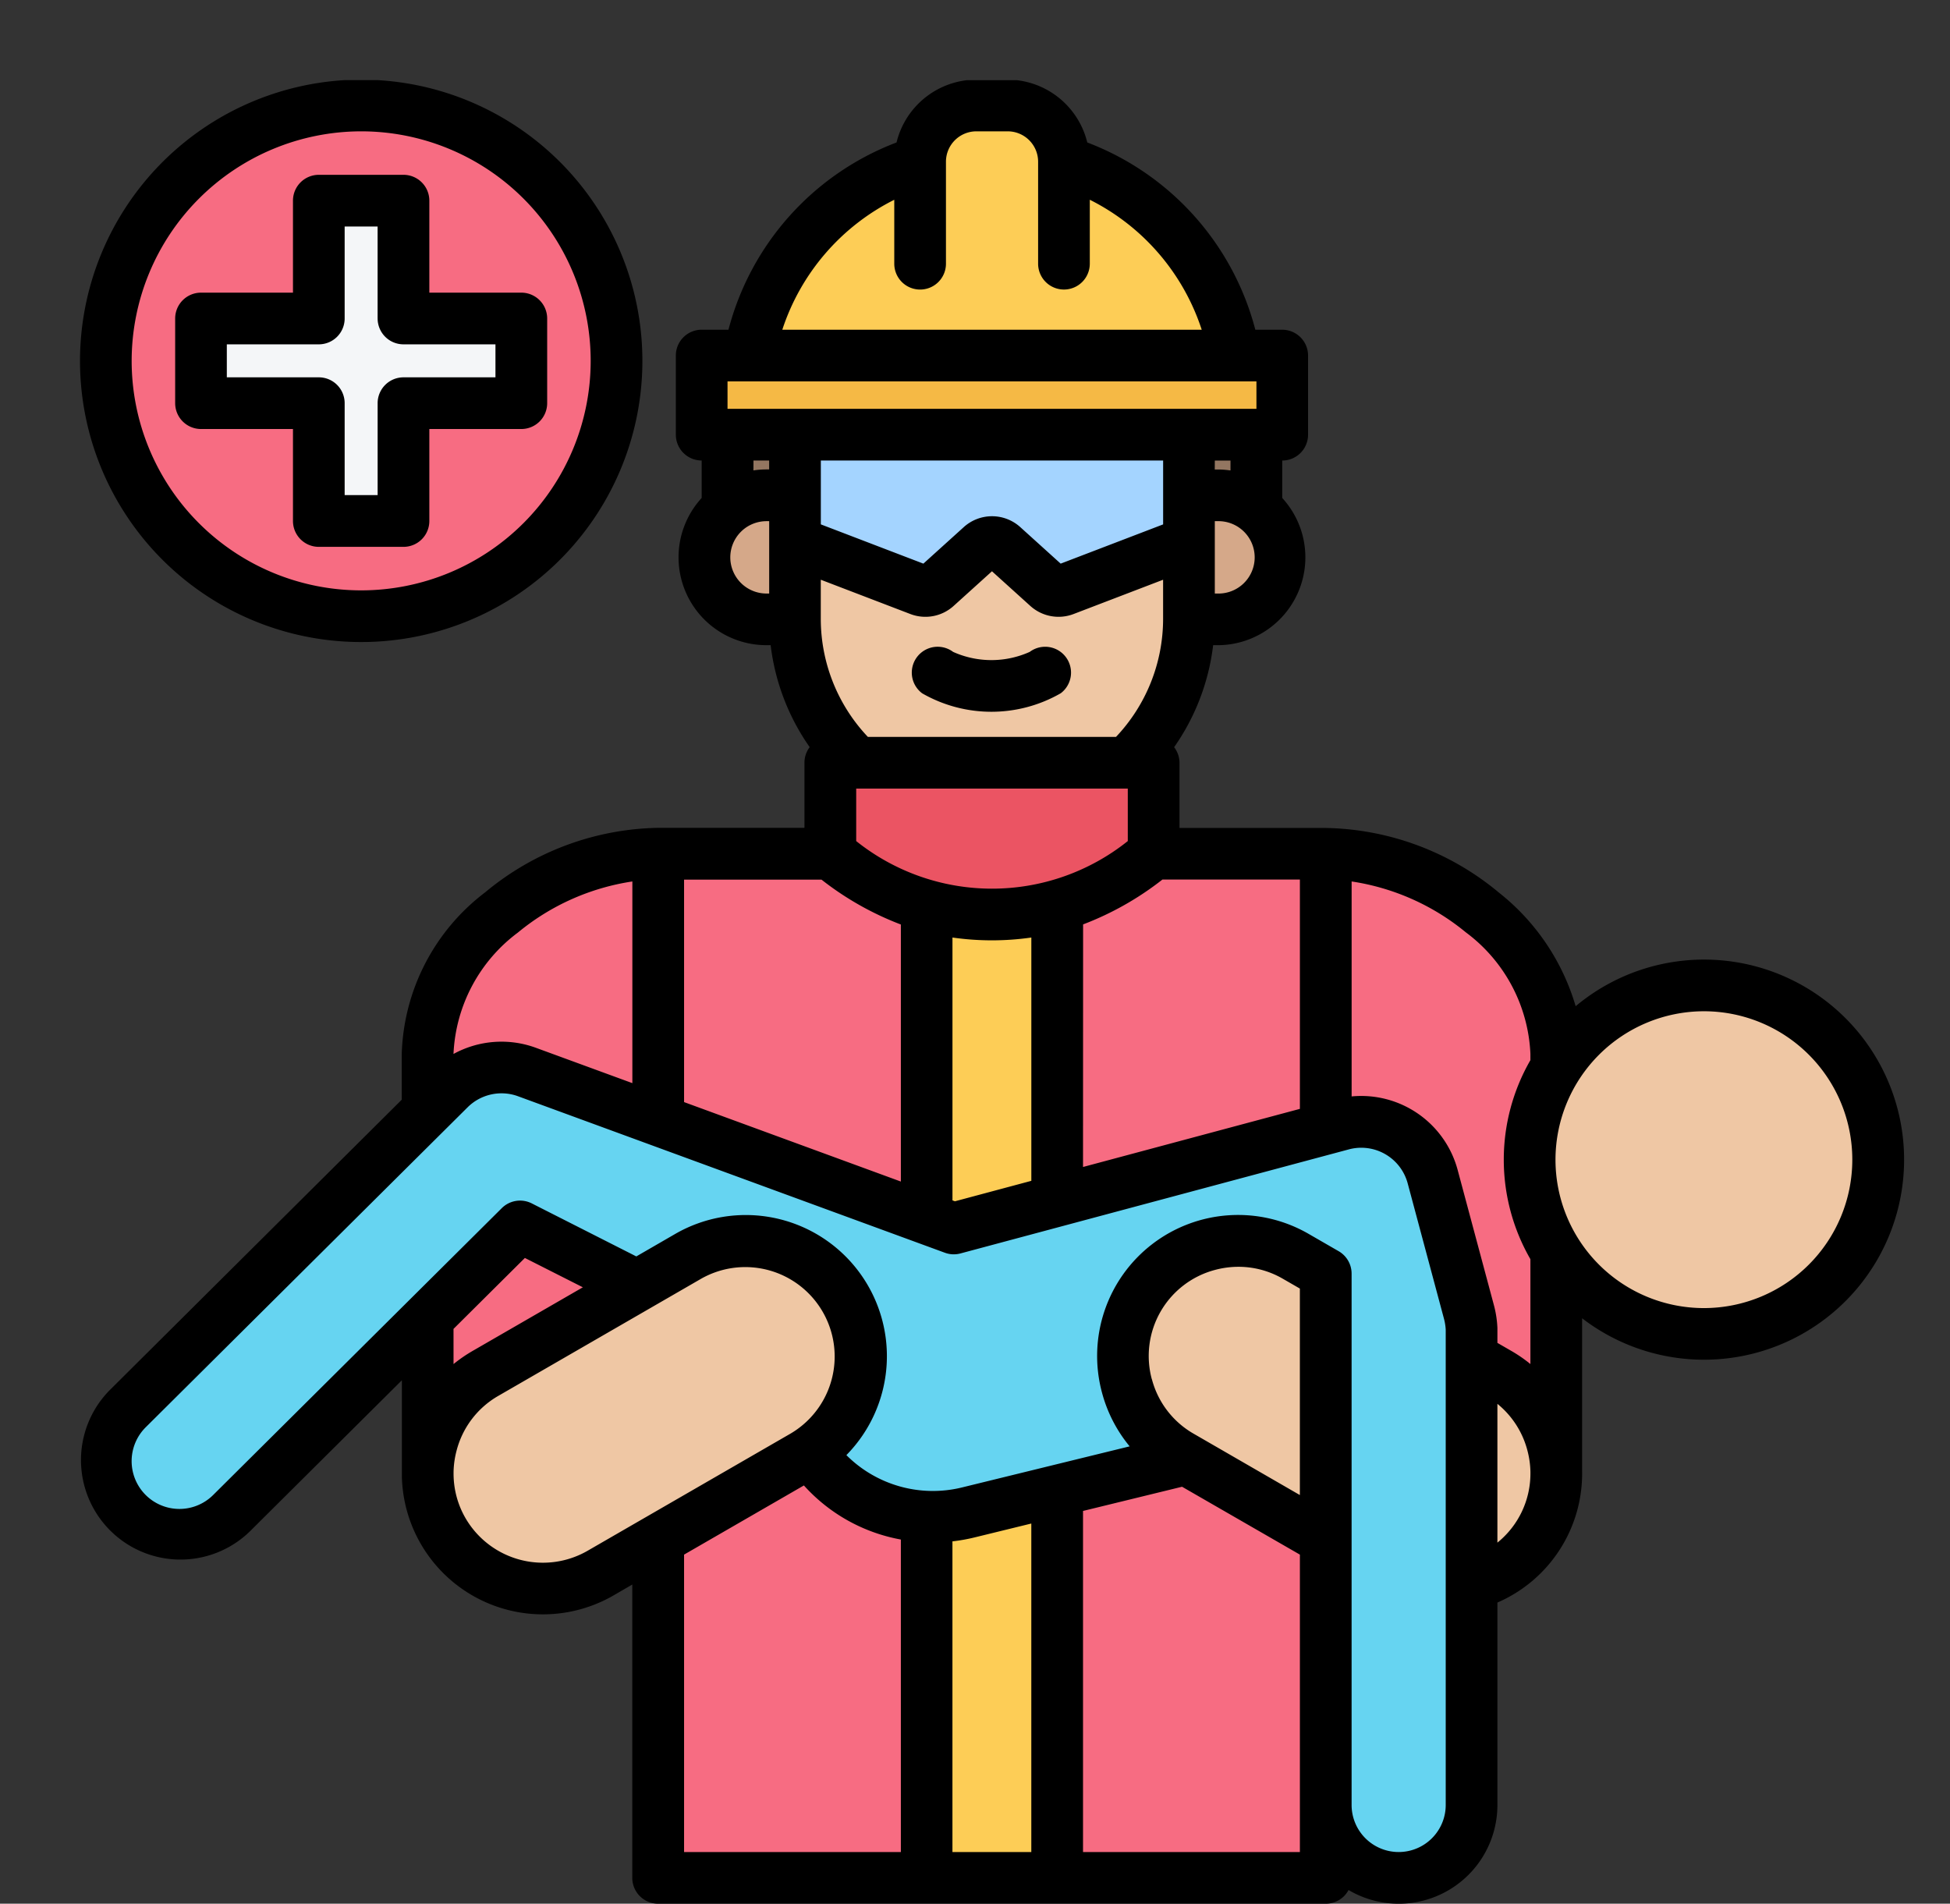 <svg xmlns="http://www.w3.org/2000/svg" width="72.516" height="70.794" viewBox="0 0 72.516 70.794">
  <rect x="0" y="0" width="72.516" height="70.794" fill="#333333" stroke="none"/>
  <g id="rescuer_12252729" transform="translate(12.65 12.632)">
    <g id="Grupo_1101570" data-name="Grupo 1101570" transform="translate(-12.65 -12.632)">
      <g id="Grupo_1101568" data-name="Grupo 1101568" transform="translate(3.934 3.932)">
        <g id="Grupo_1101563" data-name="Grupo 1101563" transform="translate(22.263 10.56)">
          <path id="Trazado_880588" data-name="Trazado 880588" d="M202.46,101.061a1.607,1.607,0,0,0,1.6-1.6v-4.3H184.4v4.3a1.607,1.607,0,0,0,1.6,1.6Z" transform="translate(-183.54 -94.849)" fill="#937661" fill-rule="evenodd"/>
          <path id="Trazado_880589" data-name="Trazado 880589" d="M182.874,121.572h-2.433a2.307,2.307,0,0,0,0,4.614h2.433Zm11.9,0h2.433a2.307,2.307,0,0,1,0,4.614h-2.433Z" transform="translate(-178.134 -117.636)" fill="#d5a889" fill-rule="evenodd"/>
          <path id="Trazado_880590" data-name="Trazado 880590" d="M202.651,101.455a7.326,7.326,0,0,0,14.651,0v-8.55H202.651Z" transform="translate(-199.284 -92.905)" fill="#efc7a4" fill-rule="evenodd"/>
          <path id="Trazado_880591" data-name="Trazado 880591" d="M212.673,102.3l3.238-1.24.018-.007,1.373-.526v-5.37H202.651v5.37l1.373.526.018.007,3.238,1.24a.6.6,0,0,0,.627-.117l1.242-1.123.419-.379a.608.608,0,0,1,.817,0l.419.379,1.242,1.123A.6.6,0,0,0,212.673,102.3Z" transform="translate(-199.284 -94.849)" fill="#a4d4ff" fill-rule="evenodd"/>
        </g>
        <g id="Grupo_1101565" data-name="Grupo 1101565" transform="translate(11.971 24.443)">
          <path id="Trazado_880592" data-name="Trazado 880592" d="M111.755,218.641h24.823c4.1,0,8.573,3.342,8.573,7.437V242H103.182V226.078C103.182,221.982,107.658,218.641,111.755,218.641Z" transform="translate(-103.182 -215.259)" fill="#f76c82" fill-rule="evenodd"/>
          <g id="Grupo_1101564" data-name="Grupo 1101564" transform="translate(8.572)">
            <path id="Trazado_880593" data-name="Trazado 880593" d="M165.612,218.641h24.823v38.085H165.612Z" transform="translate(-165.612 -215.259)" fill="#f76c82" fill-rule="evenodd"/>
            <path id="Trazado_880594" data-name="Trazado 880594" d="M238.318,208.958h4.856v39.415h-4.856Z" transform="translate(-228.334 -206.905)" fill="#fdcd56" fill-rule="evenodd"/>
            <path id="Trazado_880595" data-name="Trazado 880595" d="M212.918,194.008h10.647a.688.688,0,0,1,.687.687v2.7a9.122,9.122,0,0,1-12.02,0v-2.7A.688.688,0,0,1,212.918,194.008Z" transform="translate(-205.83 -194.008)" fill="#eb5463" fill-rule="evenodd"/>
          </g>
        </g>
        <g id="Grupo_1101566" data-name="Grupo 1101566" transform="translate(0 30.041)">
          <circle id="Elipse_11710" data-name="Elipse 11710" cx="6.48" cy="6.48" r="6.48" transform="translate(50.256 9.163) rotate(-45)" fill="#efc7a4"/>
          <path id="Trazado_880596" data-name="Trazado 880596" d="M20.67,293.087a2.738,2.738,0,0,1-3.862-3.883l11.971-11.9a2.742,2.742,0,0,1,2.875-.633l15.882,5.821,14.444-3.87a2.752,2.752,0,0,1,3.363,1.942l1.353,5.05a2.731,2.731,0,0,1-1.942,3.363l-16.677,4.074a5.42,5.42,0,0,1-6.565-3.79l-.531-1.983-9.58-4.859Z" transform="translate(-16 -270.774)" fill="#66d4f1" fill-rule="evenodd"/>
        </g>
        <path id="Trazado_880597" data-name="Trazado 880597" d="M103.753,334.3a4.3,4.3,0,0,0,5.855,1.569l7.547-4.357a4.286,4.286,0,0,0-4.286-7.424l-7.547,4.357a4.3,4.3,0,0,0-1.569,5.855Z" transform="translate(-91.211 -281.287)" fill="#efc7a4" fill-rule="evenodd"/>
        <path id="Trazado_880598" data-name="Trazado 880598" d="M307.018,334.3a4.3,4.3,0,0,1-5.855,1.569l-7.547-4.357a4.286,4.286,0,0,1,4.286-7.424l7.547,4.357A4.3,4.3,0,0,1,307.018,334.3Z" transform="translate(-253.65 -281.287)" fill="#efc7a4" fill-rule="evenodd"/>
        <path id="Trazado_880599" data-name="Trazado 880599" d="M351.819,314,346.4,308.7V331.7a2.711,2.711,0,0,0,5.421,0Z" transform="translate(-301.03 -268.505)" fill="#66d4f1" fill-rule="evenodd"/>
        <g id="Grupo_1101567" data-name="Grupo 1101567" transform="translate(22.159 0)">
          <path id="Trazado_880600" data-name="Trazado 880600" d="M189.321,26.849h18.312a9.159,9.159,0,0,0-6.482-8.758A2.1,2.1,0,0,0,199.059,16h-1.164a2.1,2.1,0,0,0-2.092,2.092A9.159,9.159,0,0,0,189.321,26.849Z" transform="translate(-187.681 -16)" fill="#fdcd56" fill-rule="evenodd"/>
          <path id="Trazado_880601" data-name="Trazado 880601" d="M178.065,83.729h20.219a.688.688,0,0,1,.687.687v1.569a.688.688,0,0,1-.687.687H178.065a.688.688,0,0,1-.687-.687V84.416A.688.688,0,0,1,178.065,83.729Z" transform="translate(-177.378 -74.429)" fill="#f5b945" fill-rule="evenodd"/>
        </g>
      </g>
      <g id="Grupo_1101569" data-name="Grupo 1101569" transform="translate(0 0)">
        <circle id="Elipse_11711" data-name="Elipse 11711" cx="9.496" cy="9.496" r="9.496" transform="translate(0 13.428) rotate(-45)" fill="#f76c82"/>
        <path id="Trazado_880602" data-name="Trazado 880602" d="M41.777,48.622V46.846a.688.688,0,0,1,.687-.687h3.7v-3.7a.688.688,0,0,1,.687-.687h1.776a.688.688,0,0,1,.687.687v3.7H53a.688.688,0,0,1,.687.687v1.776a.688.688,0,0,1-.687.687h-3.7V53a.688.688,0,0,1-.687.687H46.846A.688.688,0,0,1,46.159,53v-3.7h-3.7A.688.688,0,0,1,41.777,48.622Z" transform="translate(-34.303 -34.306)" fill="#f4f6f8" fill-rule="evenodd"/>
      </g>
    </g>
    <path id="Trazado_880603" data-name="Trazado 880603" d="M19.456,10.972a8.535,8.535,0,1,1-8.535,8.535A8.544,8.544,0,0,1,19.456,10.972Zm26.011,20.9a.961.961,0,0,0-1.149-1.542,3.477,3.477,0,0,1-2.849,0,.961.961,0,1,0-1.15,1.541,5.174,5.174,0,0,0,5.148,0ZM32.119,18.349a.961.961,0,0,0-.961.961v2.942a.961.961,0,0,0,.961.961h0v1.392a3.266,3.266,0,0,0,2.407,5.475h.158a8.325,8.325,0,0,0,1.451,3.792.957.957,0,0,0-.194.58v2.421H30.5a10.322,10.322,0,0,0-6.435,2.4,7.831,7.831,0,0,0-3.1,6v1.71L10.089,57.8a3.7,3.7,0,0,0,5.218,5.246l5.663-5.63v3.364c0,.047,0,.094,0,.141V61a5.247,5.247,0,0,0,7.868,4.419l.7-.406V75.921a.962.962,0,0,0,.961.961H55.327a.964.964,0,0,0,.848-.509A3.67,3.67,0,0,0,61.71,73.21V65.683a5.229,5.229,0,0,0,3.15-4.9V55.111a7.44,7.44,0,1,0-.24-11.605,8.391,8.391,0,0,0-2.858-4.228,10.328,10.328,0,0,0-6.434-2.4h-5.44V34.453a.962.962,0,0,0-.2-.579,8.328,8.328,0,0,0,1.451-3.793H51.3a3.266,3.266,0,0,0,2.408-5.475V23.214h0a.961.961,0,0,0,.961-.961V19.311a.961.961,0,0,0-.961-.961h-1a10.205,10.205,0,0,0-6.25-6.964,3.06,3.06,0,0,0-2.629-2.317H41.994a3.06,3.06,0,0,0-2.629,2.317,10.206,10.206,0,0,0-6.25,6.964h-1Zm.961,1.922H52.749v1.02H33.08Zm3.47,5.317V23.214H49.279v2.375l-3.81,1.459-1.5-1.356a1.566,1.566,0,0,0-2.106,0l-1.5,1.356Zm0,2.059,3.324,1.273a1.563,1.563,0,0,0,1.615-.3l1.425-1.288,1.425,1.288a1.565,1.565,0,0,0,1.615.3l3.324-1.273v1.474a6.388,6.388,0,0,1-1.752,4.371H38.3a6.39,6.39,0,0,1-1.752-4.371V27.647Zm1.315,7.767h10.1v1.951a8.089,8.089,0,0,1-10.1,0Zm8.438,5.05a11.278,11.278,0,0,0,2.95-1.668h5.112v8.528L46.3,49.485ZM41.743,52.7l14.444-3.87a1.787,1.787,0,0,1,2.186,1.262l1.354,5.051a2.038,2.038,0,0,1,.061.39V73.21a1.749,1.749,0,1,1-3.5,0V53.45a.963.963,0,0,0-.481-.833l-1.115-.643a5.242,5.242,0,0,0-7.687,5.9,5.261,5.261,0,0,0,1.029,2L41.808,61.4A4.546,4.546,0,0,1,37.5,60.2a5.248,5.248,0,0,0-6.362-8.227l-1.45.838L25.8,50.839a.963.963,0,0,0-1.114.176L13.951,61.684a1.777,1.777,0,0,1-2.507-2.52l11.972-11.9a1.788,1.788,0,0,1,1.866-.412l15.881,5.822a.957.957,0,0,0,.58.026ZM61.71,63.458V58.293a3.306,3.306,0,0,1,1.113,1.724,3.372,3.372,0,0,1,.115.8v.065a3.3,3.3,0,0,1-1.228,2.572Zm0-7.432v-.517c0-.013,0-.026,0-.039a3.912,3.912,0,0,0-.125-.828l-1.354-5.05a3.713,3.713,0,0,0-3.942-2.731V38.867a8.715,8.715,0,0,1,4.248,1.893,5.951,5.951,0,0,1,2.4,4.513v.24a7.41,7.41,0,0,0,0,7.4v3.9a5.353,5.353,0,0,0-.7-.483ZM34.045,23.214h.583v.331h-.1a3.31,3.31,0,0,0-.485.036Zm7.4,17.738a10.319,10.319,0,0,0,2.933,0V50l-2.841.761-.092-.034Zm7.414,16.427a3.31,3.31,0,0,1,2.348-4.066,3.369,3.369,0,0,1,.874-.116,3.283,3.283,0,0,1,1.648.443l.635.366v7.679L50.407,59.4a3.3,3.3,0,0,1-1.545-2.02ZM33.183,26.814a1.347,1.347,0,0,1,1.346-1.345h.1v2.691h-.1A1.347,1.347,0,0,1,33.183,26.814ZM36.576,38.8a11.276,11.276,0,0,0,2.95,1.668v9.559l-8.062-2.955V38.8h5.112ZM46.3,74.96V62.276l3.683-.9L54.365,63.9V74.96Zm-4.856,0V63.407a6.566,6.566,0,0,0,.817-.145l2.116-.518V74.96ZM32.1,53.64A3.325,3.325,0,0,1,35.423,59.4l-7.547,4.357a3.329,3.329,0,0,1-4.542-1.217,3.3,3.3,0,0,1-.442-1.66v-.057a3.345,3.345,0,0,1,.116-.805A3.3,3.3,0,0,1,24.55,58ZM31.464,63.9l4.456-2.572a6.391,6.391,0,0,0,3.606,2.011V74.96H31.464ZM25.293,40.76a8.715,8.715,0,0,1,4.248-1.893v7.5l-3.6-1.319a3.713,3.713,0,0,0-3.051.234v-.006a5.952,5.952,0,0,1,2.4-4.513Zm25.418-22.41H35.117a8.287,8.287,0,0,1,4.164-4.833v2.378a.961.961,0,1,0,1.922,0V12.086a1.131,1.131,0,0,1,1.13-1.114H43.5a1.131,1.131,0,0,1,1.13,1.114v3.808a.961.961,0,1,0,1.922,0V13.516a8.278,8.278,0,0,1,4.162,4.833Zm.49,4.865h.583v.368a3.327,3.327,0,0,0-.485-.036h-.1Zm0,2.254h.1a1.346,1.346,0,1,1,0,2.691h-.1ZM69.39,43.694a5.519,5.519,0,1,1-5.52,5.519A5.525,5.525,0,0,1,69.39,43.694Zm-46.5,11.812,2.654-2.638L27.7,53.959l-4.109,2.372a5.4,5.4,0,0,0-.7.483Zm2.52-38.535H21.991V13.55a.961.961,0,0,0-.961-.961H17.881a.961.961,0,0,0-.961.961v3.421H13.5a.961.961,0,0,0-.961.961v3.149a.961.961,0,0,0,.961.961H16.92v3.421a.961.961,0,0,0,.961.961h3.149a.961.961,0,0,0,.961-.961V22.042h3.421a.961.961,0,0,0,.961-.961V17.932A.961.961,0,0,0,25.412,16.971Zm-5.343.961V14.511H18.842v3.421a.961.961,0,0,1-.961.961H14.46V20.12h3.421a.961.961,0,0,1,.961.961V24.5h1.226V21.081a.962.962,0,0,1,.961-.961H24.45V18.893H21.029a.962.962,0,0,1-.961-.961ZM9,19.506A10.457,10.457,0,1,0,20.074,9.068H18.839A10.47,10.47,0,0,0,9,19.506Z" transform="translate(-18.675 -18.72)" fill-rule="evenodd"/>
  </g>
</svg>
